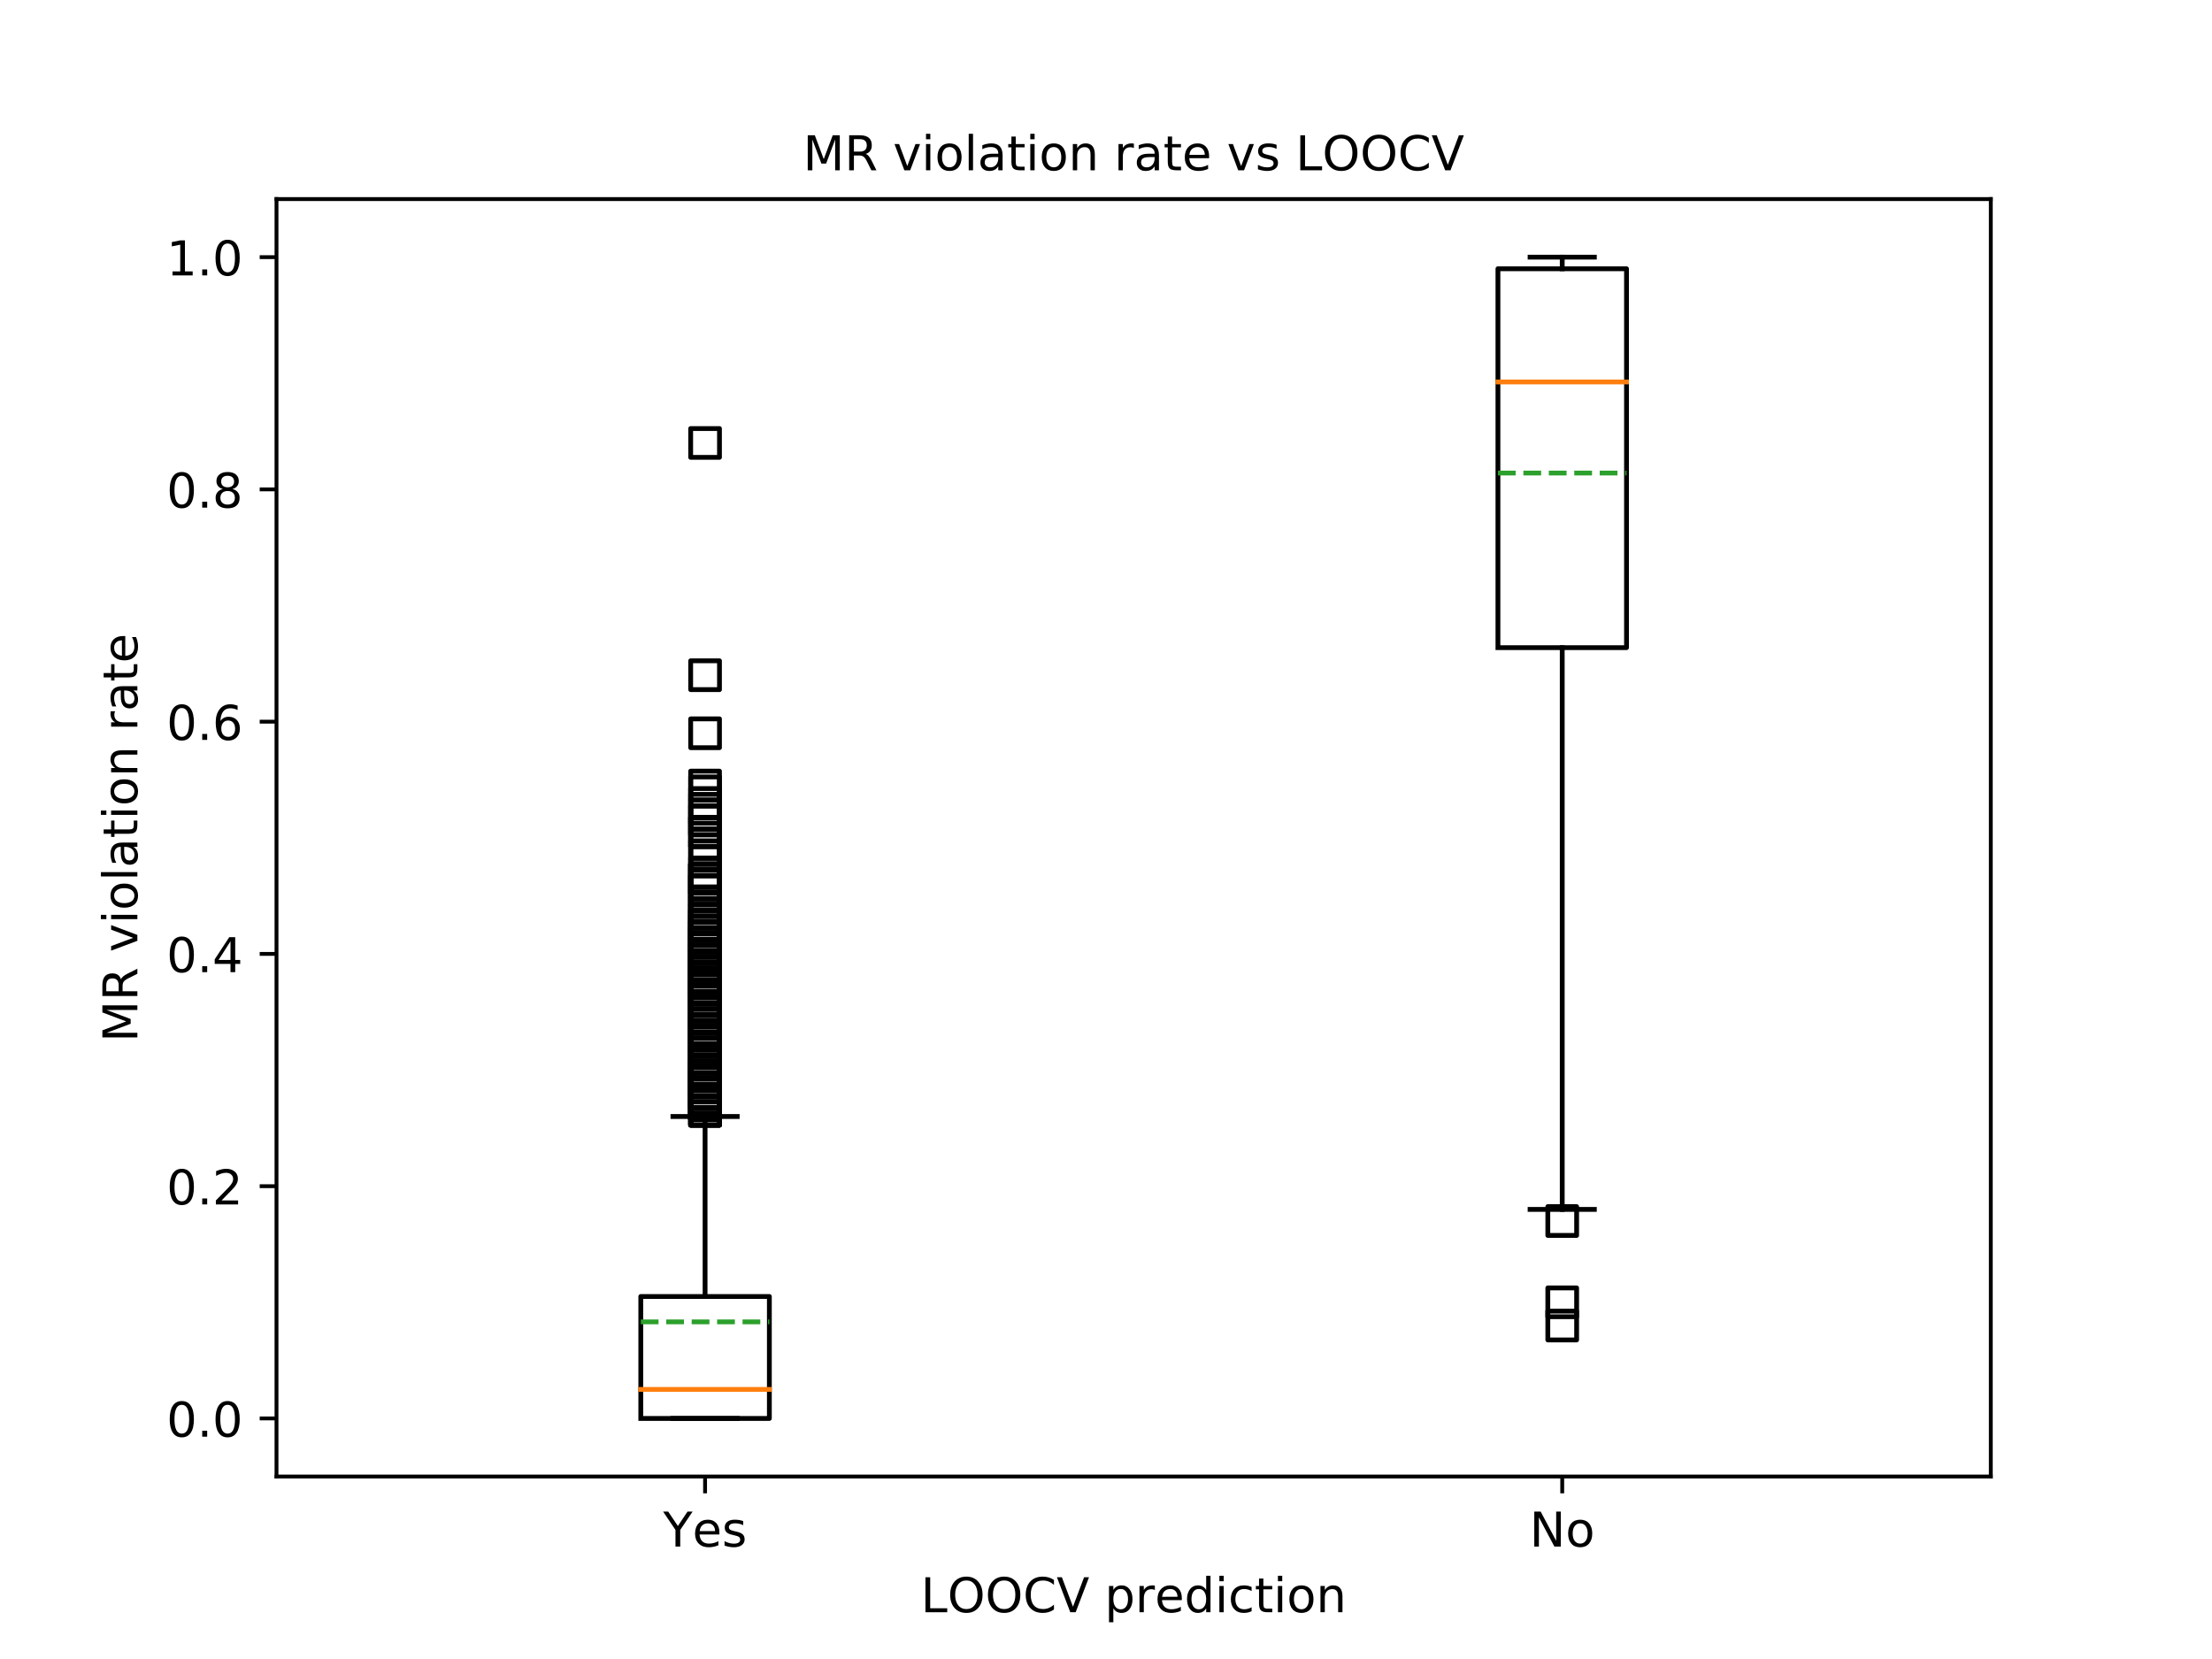 <?xml version="1.0" encoding="utf-8" standalone="no"?>
<!DOCTYPE svg PUBLIC "-//W3C//DTD SVG 1.1//EN"
  "http://www.w3.org/Graphics/SVG/1.1/DTD/svg11.dtd">
<!-- Created with matplotlib (https://matplotlib.org/) -->
<svg height="345.6pt" version="1.1" viewBox="0 0 460.8 345.6" width="460.8pt" xmlns="http://www.w3.org/2000/svg" xmlns:xlink="http://www.w3.org/1999/xlink">
 <defs>
  <style type="text/css">
*{stroke-linecap:butt;stroke-linejoin:round;}
  </style>
 </defs>
 <g id="figure_1">
  <g id="patch_1">
   <path d="M 0 345.6 
L 460.8 345.6 
L 460.8 0 
L 0 0 
z
" style="fill:#ffffff;"/>
  </g>
  <g id="axes_1">
   <g id="patch_2">
    <path d="M 57.6 307.584 
L 414.72 307.584 
L 414.72 41.472 
L 57.6 41.472 
z
" style="fill:#ffffff;"/>
   </g>
   <g id="matplotlib.axis_1">
    <g id="xtick_1">
     <g id="line2d_1">
      <defs>
       <path d="M 0 0 
L 0 3.5 
" id="mec667c88bb" style="stroke:#000000;stroke-width:0.8;"/>
      </defs>
      <g>
       <use style="stroke:#000000;stroke-width:0.8;" x="146.88" xlink:href="#mec667c88bb" y="307.584"/>
      </g>
     </g>
     <g id="text_1">
      <!-- Yes -->
      <defs>
       <path d="M -0.203 72.906 
L 10.406 72.906 
L 30.609 42.922 
L 50.688 72.906 
L 61.281 72.906 
L 35.5 34.719 
L 35.5 0 
L 25.594 0 
L 25.594 34.719 
z
" id="DejaVuSans-89"/>
       <path d="M 56.203 29.594 
L 56.203 25.203 
L 14.891 25.203 
Q 15.484 15.922 20.484 11.062 
Q 25.484 6.203 34.422 6.203 
Q 39.594 6.203 44.453 7.469 
Q 49.312 8.734 54.109 11.281 
L 54.109 2.781 
Q 49.266 0.734 44.188 -0.344 
Q 39.109 -1.422 33.891 -1.422 
Q 20.797 -1.422 13.156 6.188 
Q 5.516 13.812 5.516 26.812 
Q 5.516 40.234 12.766 48.109 
Q 20.016 56 32.328 56 
Q 43.359 56 49.781 48.891 
Q 56.203 41.797 56.203 29.594 
z
M 47.219 32.234 
Q 47.125 39.594 43.094 43.984 
Q 39.062 48.391 32.422 48.391 
Q 24.906 48.391 20.391 44.141 
Q 15.875 39.891 15.188 32.172 
z
" id="DejaVuSans-101"/>
       <path d="M 44.281 53.078 
L 44.281 44.578 
Q 40.484 46.531 36.375 47.5 
Q 32.281 48.484 27.875 48.484 
Q 21.188 48.484 17.844 46.438 
Q 14.5 44.391 14.5 40.281 
Q 14.5 37.156 16.891 35.375 
Q 19.281 33.594 26.516 31.984 
L 29.594 31.297 
Q 39.156 29.25 43.188 25.516 
Q 47.219 21.781 47.219 15.094 
Q 47.219 7.469 41.188 3.016 
Q 35.156 -1.422 24.609 -1.422 
Q 20.219 -1.422 15.453 -0.562 
Q 10.688 0.297 5.422 2 
L 5.422 11.281 
Q 10.406 8.688 15.234 7.391 
Q 20.062 6.109 24.812 6.109 
Q 31.156 6.109 34.562 8.281 
Q 37.984 10.453 37.984 14.406 
Q 37.984 18.062 35.516 20.016 
Q 33.062 21.969 24.703 23.781 
L 21.578 24.516 
Q 13.234 26.266 9.516 29.906 
Q 5.812 33.547 5.812 39.891 
Q 5.812 47.609 11.281 51.797 
Q 16.75 56 26.812 56 
Q 31.781 56 36.172 55.266 
Q 40.578 54.547 44.281 53.078 
z
" id="DejaVuSans-115"/>
      </defs>
      <g transform="translate(138.155 322.182)scale(0.1 -0.1)">
       <use xlink:href="#DejaVuSans-89"/>
       <use x="60.881" xlink:href="#DejaVuSans-101"/>
       <use x="122.404" xlink:href="#DejaVuSans-115"/>
      </g>
     </g>
    </g>
    <g id="xtick_2">
     <g id="line2d_2">
      <g>
       <use style="stroke:#000000;stroke-width:0.8;" x="325.44" xlink:href="#mec667c88bb" y="307.584"/>
      </g>
     </g>
     <g id="text_2">
      <!-- No -->
      <defs>
       <path d="M 9.812 72.906 
L 23.094 72.906 
L 55.422 11.922 
L 55.422 72.906 
L 64.984 72.906 
L 64.984 0 
L 51.703 0 
L 19.391 60.984 
L 19.391 0 
L 9.812 0 
z
" id="DejaVuSans-78"/>
       <path d="M 30.609 48.391 
Q 23.391 48.391 19.188 42.75 
Q 14.984 37.109 14.984 27.297 
Q 14.984 17.484 19.156 11.844 
Q 23.344 6.203 30.609 6.203 
Q 37.797 6.203 41.984 11.859 
Q 46.188 17.531 46.188 27.297 
Q 46.188 37.016 41.984 42.703 
Q 37.797 48.391 30.609 48.391 
z
M 30.609 56 
Q 42.328 56 49.016 48.375 
Q 55.719 40.766 55.719 27.297 
Q 55.719 13.875 49.016 6.219 
Q 42.328 -1.422 30.609 -1.422 
Q 18.844 -1.422 12.172 6.219 
Q 5.516 13.875 5.516 27.297 
Q 5.516 40.766 12.172 48.375 
Q 18.844 56 30.609 56 
z
" id="DejaVuSans-111"/>
      </defs>
      <g transform="translate(318.64 322.182)scale(0.1 -0.1)">
       <use xlink:href="#DejaVuSans-78"/>
       <use x="74.805" xlink:href="#DejaVuSans-111"/>
      </g>
     </g>
    </g>
    <g id="text_3">
     <!-- LOOCV prediction -->
     <defs>
      <path d="M 9.812 72.906 
L 19.672 72.906 
L 19.672 8.297 
L 55.172 8.297 
L 55.172 0 
L 9.812 0 
z
" id="DejaVuSans-76"/>
      <path d="M 39.406 66.219 
Q 28.656 66.219 22.328 58.203 
Q 16.016 50.203 16.016 36.375 
Q 16.016 22.609 22.328 14.594 
Q 28.656 6.594 39.406 6.594 
Q 50.141 6.594 56.422 14.594 
Q 62.703 22.609 62.703 36.375 
Q 62.703 50.203 56.422 58.203 
Q 50.141 66.219 39.406 66.219 
z
M 39.406 74.219 
Q 54.734 74.219 63.906 63.938 
Q 73.094 53.656 73.094 36.375 
Q 73.094 19.141 63.906 8.859 
Q 54.734 -1.422 39.406 -1.422 
Q 24.031 -1.422 14.812 8.828 
Q 5.609 19.094 5.609 36.375 
Q 5.609 53.656 14.812 63.938 
Q 24.031 74.219 39.406 74.219 
z
" id="DejaVuSans-79"/>
      <path d="M 64.406 67.281 
L 64.406 56.891 
Q 59.422 61.531 53.781 63.812 
Q 48.141 66.109 41.797 66.109 
Q 29.297 66.109 22.656 58.469 
Q 16.016 50.828 16.016 36.375 
Q 16.016 21.969 22.656 14.328 
Q 29.297 6.688 41.797 6.688 
Q 48.141 6.688 53.781 8.984 
Q 59.422 11.281 64.406 15.922 
L 64.406 5.609 
Q 59.234 2.094 53.438 0.328 
Q 47.656 -1.422 41.219 -1.422 
Q 24.656 -1.422 15.125 8.703 
Q 5.609 18.844 5.609 36.375 
Q 5.609 53.953 15.125 64.078 
Q 24.656 74.219 41.219 74.219 
Q 47.75 74.219 53.531 72.484 
Q 59.328 70.75 64.406 67.281 
z
" id="DejaVuSans-67"/>
      <path d="M 28.609 0 
L 0.781 72.906 
L 11.078 72.906 
L 34.188 11.531 
L 57.328 72.906 
L 67.578 72.906 
L 39.797 0 
z
" id="DejaVuSans-86"/>
      <path id="DejaVuSans-32"/>
      <path d="M 18.109 8.203 
L 18.109 -20.797 
L 9.078 -20.797 
L 9.078 54.688 
L 18.109 54.688 
L 18.109 46.391 
Q 20.953 51.266 25.266 53.625 
Q 29.594 56 35.594 56 
Q 45.562 56 51.781 48.094 
Q 58.016 40.188 58.016 27.297 
Q 58.016 14.406 51.781 6.484 
Q 45.562 -1.422 35.594 -1.422 
Q 29.594 -1.422 25.266 0.953 
Q 20.953 3.328 18.109 8.203 
z
M 48.688 27.297 
Q 48.688 37.203 44.609 42.844 
Q 40.531 48.484 33.406 48.484 
Q 26.266 48.484 22.188 42.844 
Q 18.109 37.203 18.109 27.297 
Q 18.109 17.391 22.188 11.75 
Q 26.266 6.109 33.406 6.109 
Q 40.531 6.109 44.609 11.75 
Q 48.688 17.391 48.688 27.297 
z
" id="DejaVuSans-112"/>
      <path d="M 41.109 46.297 
Q 39.594 47.172 37.812 47.578 
Q 36.031 48 33.891 48 
Q 26.266 48 22.188 43.047 
Q 18.109 38.094 18.109 28.812 
L 18.109 0 
L 9.078 0 
L 9.078 54.688 
L 18.109 54.688 
L 18.109 46.188 
Q 20.953 51.172 25.484 53.578 
Q 30.031 56 36.531 56 
Q 37.453 56 38.578 55.875 
Q 39.703 55.766 41.062 55.516 
z
" id="DejaVuSans-114"/>
      <path d="M 45.406 46.391 
L 45.406 75.984 
L 54.391 75.984 
L 54.391 0 
L 45.406 0 
L 45.406 8.203 
Q 42.578 3.328 38.25 0.953 
Q 33.938 -1.422 27.875 -1.422 
Q 17.969 -1.422 11.734 6.484 
Q 5.516 14.406 5.516 27.297 
Q 5.516 40.188 11.734 48.094 
Q 17.969 56 27.875 56 
Q 33.938 56 38.25 53.625 
Q 42.578 51.266 45.406 46.391 
z
M 14.797 27.297 
Q 14.797 17.391 18.875 11.75 
Q 22.953 6.109 30.078 6.109 
Q 37.203 6.109 41.297 11.75 
Q 45.406 17.391 45.406 27.297 
Q 45.406 37.203 41.297 42.844 
Q 37.203 48.484 30.078 48.484 
Q 22.953 48.484 18.875 42.844 
Q 14.797 37.203 14.797 27.297 
z
" id="DejaVuSans-100"/>
      <path d="M 9.422 54.688 
L 18.406 54.688 
L 18.406 0 
L 9.422 0 
z
M 9.422 75.984 
L 18.406 75.984 
L 18.406 64.594 
L 9.422 64.594 
z
" id="DejaVuSans-105"/>
      <path d="M 48.781 52.594 
L 48.781 44.188 
Q 44.969 46.297 41.141 47.344 
Q 37.312 48.391 33.406 48.391 
Q 24.656 48.391 19.812 42.844 
Q 14.984 37.312 14.984 27.297 
Q 14.984 17.281 19.812 11.734 
Q 24.656 6.203 33.406 6.203 
Q 37.312 6.203 41.141 7.25 
Q 44.969 8.297 48.781 10.406 
L 48.781 2.094 
Q 45.016 0.344 40.984 -0.531 
Q 36.969 -1.422 32.422 -1.422 
Q 20.062 -1.422 12.781 6.344 
Q 5.516 14.109 5.516 27.297 
Q 5.516 40.672 12.859 48.328 
Q 20.219 56 33.016 56 
Q 37.156 56 41.109 55.141 
Q 45.062 54.297 48.781 52.594 
z
" id="DejaVuSans-99"/>
      <path d="M 18.312 70.219 
L 18.312 54.688 
L 36.812 54.688 
L 36.812 47.703 
L 18.312 47.703 
L 18.312 18.016 
Q 18.312 11.328 20.141 9.422 
Q 21.969 7.516 27.594 7.516 
L 36.812 7.516 
L 36.812 0 
L 27.594 0 
Q 17.188 0 13.234 3.875 
Q 9.281 7.766 9.281 18.016 
L 9.281 47.703 
L 2.688 47.703 
L 2.688 54.688 
L 9.281 54.688 
L 9.281 70.219 
z
" id="DejaVuSans-116"/>
      <path d="M 54.891 33.016 
L 54.891 0 
L 45.906 0 
L 45.906 32.719 
Q 45.906 40.484 42.875 44.328 
Q 39.844 48.188 33.797 48.188 
Q 26.516 48.188 22.312 43.547 
Q 18.109 38.922 18.109 30.906 
L 18.109 0 
L 9.078 0 
L 9.078 54.688 
L 18.109 54.688 
L 18.109 46.188 
Q 21.344 51.125 25.703 53.562 
Q 30.078 56 35.797 56 
Q 45.219 56 50.047 50.172 
Q 54.891 44.344 54.891 33.016 
z
" id="DejaVuSans-110"/>
     </defs>
     <g transform="translate(191.809 335.861)scale(0.1 -0.1)">
      <use xlink:href="#DejaVuSans-76"/>
      <use x="55.666" xlink:href="#DejaVuSans-79"/>
      <use x="134.377" xlink:href="#DejaVuSans-79"/>
      <use x="213.088" xlink:href="#DejaVuSans-67"/>
      <use x="282.912" xlink:href="#DejaVuSans-86"/>
      <use x="351.32" xlink:href="#DejaVuSans-32"/>
      <use x="383.107" xlink:href="#DejaVuSans-112"/>
      <use x="446.584" xlink:href="#DejaVuSans-114"/>
      <use x="487.666" xlink:href="#DejaVuSans-101"/>
      <use x="549.189" xlink:href="#DejaVuSans-100"/>
      <use x="612.666" xlink:href="#DejaVuSans-105"/>
      <use x="640.449" xlink:href="#DejaVuSans-99"/>
      <use x="695.43" xlink:href="#DejaVuSans-116"/>
      <use x="734.639" xlink:href="#DejaVuSans-105"/>
      <use x="762.422" xlink:href="#DejaVuSans-111"/>
      <use x="823.604" xlink:href="#DejaVuSans-110"/>
     </g>
    </g>
   </g>
   <g id="matplotlib.axis_2">
    <g id="ytick_1">
     <g id="line2d_3">
      <defs>
       <path d="M 0 0 
L -3.5 0 
" id="mab2c46b73c" style="stroke:#000000;stroke-width:0.8;"/>
      </defs>
      <g>
       <use style="stroke:#000000;stroke-width:0.8;" x="57.6" xlink:href="#mab2c46b73c" y="295.488"/>
      </g>
     </g>
     <g id="text_4">
      <!-- 0.0 -->
      <defs>
       <path d="M 31.781 66.406 
Q 24.172 66.406 20.328 58.906 
Q 16.5 51.422 16.5 36.375 
Q 16.5 21.391 20.328 13.891 
Q 24.172 6.391 31.781 6.391 
Q 39.453 6.391 43.281 13.891 
Q 47.125 21.391 47.125 36.375 
Q 47.125 51.422 43.281 58.906 
Q 39.453 66.406 31.781 66.406 
z
M 31.781 74.219 
Q 44.047 74.219 50.516 64.516 
Q 56.984 54.828 56.984 36.375 
Q 56.984 17.969 50.516 8.266 
Q 44.047 -1.422 31.781 -1.422 
Q 19.531 -1.422 13.062 8.266 
Q 6.594 17.969 6.594 36.375 
Q 6.594 54.828 13.062 64.516 
Q 19.531 74.219 31.781 74.219 
z
" id="DejaVuSans-48"/>
       <path d="M 10.688 12.406 
L 21 12.406 
L 21 0 
L 10.688 0 
z
" id="DejaVuSans-46"/>
      </defs>
      <g transform="translate(34.697 299.287)scale(0.1 -0.1)">
       <use xlink:href="#DejaVuSans-48"/>
       <use x="63.623" xlink:href="#DejaVuSans-46"/>
       <use x="95.41" xlink:href="#DejaVuSans-48"/>
      </g>
     </g>
    </g>
    <g id="ytick_2">
     <g id="line2d_4">
      <g>
       <use style="stroke:#000000;stroke-width:0.8;" x="57.6" xlink:href="#mab2c46b73c" y="247.104"/>
      </g>
     </g>
     <g id="text_5">
      <!-- 0.2 -->
      <defs>
       <path d="M 19.188 8.297 
L 53.609 8.297 
L 53.609 0 
L 7.328 0 
L 7.328 8.297 
Q 12.938 14.109 22.625 23.891 
Q 32.328 33.688 34.812 36.531 
Q 39.547 41.844 41.422 45.531 
Q 43.312 49.219 43.312 52.781 
Q 43.312 58.594 39.234 62.25 
Q 35.156 65.922 28.609 65.922 
Q 23.969 65.922 18.812 64.312 
Q 13.672 62.703 7.812 59.422 
L 7.812 69.391 
Q 13.766 71.781 18.938 73 
Q 24.125 74.219 28.422 74.219 
Q 39.75 74.219 46.484 68.547 
Q 53.219 62.891 53.219 53.422 
Q 53.219 48.922 51.531 44.891 
Q 49.859 40.875 45.406 35.406 
Q 44.188 33.984 37.641 27.219 
Q 31.109 20.453 19.188 8.297 
z
" id="DejaVuSans-50"/>
      </defs>
      <g transform="translate(34.697 250.903)scale(0.1 -0.1)">
       <use xlink:href="#DejaVuSans-48"/>
       <use x="63.623" xlink:href="#DejaVuSans-46"/>
       <use x="95.41" xlink:href="#DejaVuSans-50"/>
      </g>
     </g>
    </g>
    <g id="ytick_3">
     <g id="line2d_5">
      <g>
       <use style="stroke:#000000;stroke-width:0.8;" x="57.6" xlink:href="#mab2c46b73c" y="198.72"/>
      </g>
     </g>
     <g id="text_6">
      <!-- 0.4 -->
      <defs>
       <path d="M 37.797 64.312 
L 12.891 25.391 
L 37.797 25.391 
z
M 35.203 72.906 
L 47.609 72.906 
L 47.609 25.391 
L 58.016 25.391 
L 58.016 17.188 
L 47.609 17.188 
L 47.609 0 
L 37.797 0 
L 37.797 17.188 
L 4.891 17.188 
L 4.891 26.703 
z
" id="DejaVuSans-52"/>
      </defs>
      <g transform="translate(34.697 202.519)scale(0.1 -0.1)">
       <use xlink:href="#DejaVuSans-48"/>
       <use x="63.623" xlink:href="#DejaVuSans-46"/>
       <use x="95.41" xlink:href="#DejaVuSans-52"/>
      </g>
     </g>
    </g>
    <g id="ytick_4">
     <g id="line2d_6">
      <g>
       <use style="stroke:#000000;stroke-width:0.8;" x="57.6" xlink:href="#mab2c46b73c" y="150.336"/>
      </g>
     </g>
     <g id="text_7">
      <!-- 0.6 -->
      <defs>
       <path d="M 33.016 40.375 
Q 26.375 40.375 22.484 35.828 
Q 18.609 31.297 18.609 23.391 
Q 18.609 15.531 22.484 10.953 
Q 26.375 6.391 33.016 6.391 
Q 39.656 6.391 43.531 10.953 
Q 47.406 15.531 47.406 23.391 
Q 47.406 31.297 43.531 35.828 
Q 39.656 40.375 33.016 40.375 
z
M 52.594 71.297 
L 52.594 62.312 
Q 48.875 64.062 45.094 64.984 
Q 41.312 65.922 37.594 65.922 
Q 27.828 65.922 22.672 59.328 
Q 17.531 52.734 16.797 39.406 
Q 19.672 43.656 24.016 45.922 
Q 28.375 48.188 33.594 48.188 
Q 44.578 48.188 50.953 41.516 
Q 57.328 34.859 57.328 23.391 
Q 57.328 12.156 50.688 5.359 
Q 44.047 -1.422 33.016 -1.422 
Q 20.359 -1.422 13.672 8.266 
Q 6.984 17.969 6.984 36.375 
Q 6.984 53.656 15.188 63.938 
Q 23.391 74.219 37.203 74.219 
Q 40.922 74.219 44.703 73.484 
Q 48.484 72.75 52.594 71.297 
z
" id="DejaVuSans-54"/>
      </defs>
      <g transform="translate(34.697 154.135)scale(0.1 -0.1)">
       <use xlink:href="#DejaVuSans-48"/>
       <use x="63.623" xlink:href="#DejaVuSans-46"/>
       <use x="95.41" xlink:href="#DejaVuSans-54"/>
      </g>
     </g>
    </g>
    <g id="ytick_5">
     <g id="line2d_7">
      <g>
       <use style="stroke:#000000;stroke-width:0.8;" x="57.6" xlink:href="#mab2c46b73c" y="101.952"/>
      </g>
     </g>
     <g id="text_8">
      <!-- 0.8 -->
      <defs>
       <path d="M 31.781 34.625 
Q 24.75 34.625 20.719 30.859 
Q 16.703 27.094 16.703 20.516 
Q 16.703 13.922 20.719 10.156 
Q 24.75 6.391 31.781 6.391 
Q 38.812 6.391 42.859 10.172 
Q 46.922 13.969 46.922 20.516 
Q 46.922 27.094 42.891 30.859 
Q 38.875 34.625 31.781 34.625 
z
M 21.922 38.812 
Q 15.578 40.375 12.031 44.719 
Q 8.5 49.078 8.5 55.328 
Q 8.5 64.062 14.719 69.141 
Q 20.953 74.219 31.781 74.219 
Q 42.672 74.219 48.875 69.141 
Q 55.078 64.062 55.078 55.328 
Q 55.078 49.078 51.531 44.719 
Q 48 40.375 41.703 38.812 
Q 48.828 37.156 52.797 32.312 
Q 56.781 27.484 56.781 20.516 
Q 56.781 9.906 50.312 4.234 
Q 43.844 -1.422 31.781 -1.422 
Q 19.734 -1.422 13.25 4.234 
Q 6.781 9.906 6.781 20.516 
Q 6.781 27.484 10.781 32.312 
Q 14.797 37.156 21.922 38.812 
z
M 18.312 54.391 
Q 18.312 48.734 21.844 45.562 
Q 25.391 42.391 31.781 42.391 
Q 38.141 42.391 41.719 45.562 
Q 45.312 48.734 45.312 54.391 
Q 45.312 60.062 41.719 63.234 
Q 38.141 66.406 31.781 66.406 
Q 25.391 66.406 21.844 63.234 
Q 18.312 60.062 18.312 54.391 
z
" id="DejaVuSans-56"/>
      </defs>
      <g transform="translate(34.697 105.751)scale(0.1 -0.1)">
       <use xlink:href="#DejaVuSans-48"/>
       <use x="63.623" xlink:href="#DejaVuSans-46"/>
       <use x="95.41" xlink:href="#DejaVuSans-56"/>
      </g>
     </g>
    </g>
    <g id="ytick_6">
     <g id="line2d_8">
      <g>
       <use style="stroke:#000000;stroke-width:0.8;" x="57.6" xlink:href="#mab2c46b73c" y="53.568"/>
      </g>
     </g>
     <g id="text_9">
      <!-- 1.0 -->
      <defs>
       <path d="M 12.406 8.297 
L 28.516 8.297 
L 28.516 63.922 
L 10.984 60.406 
L 10.984 69.391 
L 28.422 72.906 
L 38.281 72.906 
L 38.281 8.297 
L 54.391 8.297 
L 54.391 0 
L 12.406 0 
z
" id="DejaVuSans-49"/>
      </defs>
      <g transform="translate(34.697 57.367)scale(0.1 -0.1)">
       <use xlink:href="#DejaVuSans-49"/>
       <use x="63.623" xlink:href="#DejaVuSans-46"/>
       <use x="95.41" xlink:href="#DejaVuSans-48"/>
      </g>
     </g>
    </g>
    <g id="text_10">
     <!-- MR violation rate -->
     <defs>
      <path d="M 9.812 72.906 
L 24.516 72.906 
L 43.109 23.297 
L 61.812 72.906 
L 76.516 72.906 
L 76.516 0 
L 66.891 0 
L 66.891 64.016 
L 48.094 14.016 
L 38.188 14.016 
L 19.391 64.016 
L 19.391 0 
L 9.812 0 
z
" id="DejaVuSans-77"/>
      <path d="M 44.391 34.188 
Q 47.562 33.109 50.562 29.594 
Q 53.562 26.078 56.594 19.922 
L 66.609 0 
L 56 0 
L 46.688 18.703 
Q 43.062 26.031 39.672 28.422 
Q 36.281 30.812 30.422 30.812 
L 19.672 30.812 
L 19.672 0 
L 9.812 0 
L 9.812 72.906 
L 32.078 72.906 
Q 44.578 72.906 50.734 67.672 
Q 56.891 62.453 56.891 51.906 
Q 56.891 45.016 53.688 40.469 
Q 50.484 35.938 44.391 34.188 
z
M 19.672 64.797 
L 19.672 38.922 
L 32.078 38.922 
Q 39.203 38.922 42.844 42.219 
Q 46.484 45.516 46.484 51.906 
Q 46.484 58.297 42.844 61.547 
Q 39.203 64.797 32.078 64.797 
z
" id="DejaVuSans-82"/>
      <path d="M 2.984 54.688 
L 12.5 54.688 
L 29.594 8.797 
L 46.688 54.688 
L 56.203 54.688 
L 35.688 0 
L 23.484 0 
z
" id="DejaVuSans-118"/>
      <path d="M 9.422 75.984 
L 18.406 75.984 
L 18.406 0 
L 9.422 0 
z
" id="DejaVuSans-108"/>
      <path d="M 34.281 27.484 
Q 23.391 27.484 19.188 25 
Q 14.984 22.516 14.984 16.5 
Q 14.984 11.719 18.141 8.906 
Q 21.297 6.109 26.703 6.109 
Q 34.188 6.109 38.703 11.406 
Q 43.219 16.703 43.219 25.484 
L 43.219 27.484 
z
M 52.203 31.203 
L 52.203 0 
L 43.219 0 
L 43.219 8.297 
Q 40.141 3.328 35.547 0.953 
Q 30.953 -1.422 24.312 -1.422 
Q 15.922 -1.422 10.953 3.297 
Q 6 8.016 6 15.922 
Q 6 25.141 12.172 29.828 
Q 18.359 34.516 30.609 34.516 
L 43.219 34.516 
L 43.219 35.406 
Q 43.219 41.609 39.141 45 
Q 35.062 48.391 27.688 48.391 
Q 23 48.391 18.547 47.266 
Q 14.109 46.141 10.016 43.891 
L 10.016 52.203 
Q 14.938 54.109 19.578 55.047 
Q 24.219 56 28.609 56 
Q 40.484 56 46.344 49.844 
Q 52.203 43.703 52.203 31.203 
z
" id="DejaVuSans-97"/>
     </defs>
     <g transform="translate(28.617 217.089)rotate(-90)scale(0.1 -0.1)">
      <use xlink:href="#DejaVuSans-77"/>
      <use x="86.279" xlink:href="#DejaVuSans-82"/>
      <use x="155.762" xlink:href="#DejaVuSans-32"/>
      <use x="187.549" xlink:href="#DejaVuSans-118"/>
      <use x="246.729" xlink:href="#DejaVuSans-105"/>
      <use x="274.512" xlink:href="#DejaVuSans-111"/>
      <use x="335.693" xlink:href="#DejaVuSans-108"/>
      <use x="363.477" xlink:href="#DejaVuSans-97"/>
      <use x="424.756" xlink:href="#DejaVuSans-116"/>
      <use x="463.965" xlink:href="#DejaVuSans-105"/>
      <use x="491.748" xlink:href="#DejaVuSans-111"/>
      <use x="552.93" xlink:href="#DejaVuSans-110"/>
      <use x="616.309" xlink:href="#DejaVuSans-32"/>
      <use x="648.096" xlink:href="#DejaVuSans-114"/>
      <use x="689.209" xlink:href="#DejaVuSans-97"/>
      <use x="750.488" xlink:href="#DejaVuSans-116"/>
      <use x="789.697" xlink:href="#DejaVuSans-101"/>
     </g>
    </g>
   </g>
   <g id="line2d_9">
    <path clip-path="url(#pe12506013a)" d="M 133.488 295.488 
L 160.272 295.488 
L 160.272 270.086 
L 133.488 270.086 
L 133.488 295.488 
" style="fill:none;stroke:#000000;stroke-linecap:square;"/>
   </g>
   <g id="line2d_10">
    <path clip-path="url(#pe12506013a)" d="M 146.88 295.488 
L 146.88 295.488 
" style="fill:none;stroke:#000000;stroke-linecap:square;"/>
   </g>
   <g id="line2d_11">
    <path clip-path="url(#pe12506013a)" d="M 146.88 270.086 
L 146.88 232.589 
" style="fill:none;stroke:#000000;stroke-linecap:square;"/>
   </g>
   <g id="line2d_12">
    <path clip-path="url(#pe12506013a)" d="M 140.184 295.488 
L 153.576 295.488 
" style="fill:none;stroke:#000000;stroke-linecap:square;"/>
   </g>
   <g id="line2d_13">
    <path clip-path="url(#pe12506013a)" d="M 140.184 232.589 
L 153.576 232.589 
" style="fill:none;stroke:#000000;stroke-linecap:square;"/>
   </g>
   <g id="line2d_14">
    <defs>
     <path d="M -3 3 
L 3 3 
L 3 -3 
L -3 -3 
z
" id="mdd18a21449" style="stroke:#000000;stroke-linejoin:miter;"/>
    </defs>
    <g clip-path="url(#pe12506013a)">
     <use style="fill-opacity:0;stroke:#000000;stroke-linejoin:miter;" x="146.88" xlink:href="#mdd18a21449" y="210.816"/>
     <use style="fill-opacity:0;stroke:#000000;stroke-linejoin:miter;" x="146.88" xlink:href="#mdd18a21449" y="199.93"/>
     <use style="fill-opacity:0;stroke:#000000;stroke-linejoin:miter;" x="146.88" xlink:href="#mdd18a21449" y="226.541"/>
     <use style="fill-opacity:0;stroke:#000000;stroke-linejoin:miter;" x="146.88" xlink:href="#mdd18a21449" y="231.379"/>
     <use style="fill-opacity:0;stroke:#000000;stroke-linejoin:miter;" x="146.88" xlink:href="#mdd18a21449" y="181.786"/>
     <use style="fill-opacity:0;stroke:#000000;stroke-linejoin:miter;" x="146.88" xlink:href="#mdd18a21449" y="187.834"/>
     <use style="fill-opacity:0;stroke:#000000;stroke-linejoin:miter;" x="146.88" xlink:href="#mdd18a21449" y="212.026"/>
     <use style="fill-opacity:0;stroke:#000000;stroke-linejoin:miter;" x="146.88" xlink:href="#mdd18a21449" y="169.69"/>
     <use style="fill-opacity:0;stroke:#000000;stroke-linejoin:miter;" x="146.88" xlink:href="#mdd18a21449" y="201.139"/>
     <use style="fill-opacity:0;stroke:#000000;stroke-linejoin:miter;" x="146.88" xlink:href="#mdd18a21449" y="207.187"/>
     <use style="fill-opacity:0;stroke:#000000;stroke-linejoin:miter;" x="146.88" xlink:href="#mdd18a21449" y="230.17"/>
     <use style="fill-opacity:0;stroke:#000000;stroke-linejoin:miter;" x="146.88" xlink:href="#mdd18a21449" y="178.157"/>
     <use style="fill-opacity:0;stroke:#000000;stroke-linejoin:miter;" x="146.88" xlink:href="#mdd18a21449" y="202.349"/>
     <use style="fill-opacity:0;stroke:#000000;stroke-linejoin:miter;" x="146.88" xlink:href="#mdd18a21449" y="208.397"/>
     <use style="fill-opacity:0;stroke:#000000;stroke-linejoin:miter;" x="146.88" xlink:href="#mdd18a21449" y="228.96"/>
     <use style="fill-opacity:0;stroke:#000000;stroke-linejoin:miter;" x="146.88" xlink:href="#mdd18a21449" y="231.379"/>
     <use style="fill-opacity:0;stroke:#000000;stroke-linejoin:miter;" x="146.88" xlink:href="#mdd18a21449" y="173.318"/>
     <use style="fill-opacity:0;stroke:#000000;stroke-linejoin:miter;" x="146.88" xlink:href="#mdd18a21449" y="199.93"/>
     <use style="fill-opacity:0;stroke:#000000;stroke-linejoin:miter;" x="146.88" xlink:href="#mdd18a21449" y="179.366"/>
     <use style="fill-opacity:0;stroke:#000000;stroke-linejoin:miter;" x="146.88" xlink:href="#mdd18a21449" y="222.912"/>
     <use style="fill-opacity:0;stroke:#000000;stroke-linejoin:miter;" x="146.88" xlink:href="#mdd18a21449" y="218.074"/>
     <use style="fill-opacity:0;stroke:#000000;stroke-linejoin:miter;" x="146.88" xlink:href="#mdd18a21449" y="185.414"/>
     <use style="fill-opacity:0;stroke:#000000;stroke-linejoin:miter;" x="146.88" xlink:href="#mdd18a21449" y="205.978"/>
     <use style="fill-opacity:0;stroke:#000000;stroke-linejoin:miter;" x="146.88" xlink:href="#mdd18a21449" y="215.654"/>
     <use style="fill-opacity:0;stroke:#000000;stroke-linejoin:miter;" x="146.88" xlink:href="#mdd18a21449" y="221.702"/>
     <use style="fill-opacity:0;stroke:#000000;stroke-linejoin:miter;" x="146.88" xlink:href="#mdd18a21449" y="218.074"/>
     <use style="fill-opacity:0;stroke:#000000;stroke-linejoin:miter;" x="146.88" xlink:href="#mdd18a21449" y="197.51"/>
     <use style="fill-opacity:0;stroke:#000000;stroke-linejoin:miter;" x="146.88" xlink:href="#mdd18a21449" y="225.331"/>
     <use style="fill-opacity:0;stroke:#000000;stroke-linejoin:miter;" x="146.88" xlink:href="#mdd18a21449" y="198.72"/>
     <use style="fill-opacity:0;stroke:#000000;stroke-linejoin:miter;" x="146.88" xlink:href="#mdd18a21449" y="198.72"/>
     <use style="fill-opacity:0;stroke:#000000;stroke-linejoin:miter;" x="146.88" xlink:href="#mdd18a21449" y="224.122"/>
     <use style="fill-opacity:0;stroke:#000000;stroke-linejoin:miter;" x="146.88" xlink:href="#mdd18a21449" y="214.445"/>
     <use style="fill-opacity:0;stroke:#000000;stroke-linejoin:miter;" x="146.88" xlink:href="#mdd18a21449" y="230.17"/>
     <use style="fill-opacity:0;stroke:#000000;stroke-linejoin:miter;" x="146.88" xlink:href="#mdd18a21449" y="202.349"/>
     <use style="fill-opacity:0;stroke:#000000;stroke-linejoin:miter;" x="146.88" xlink:href="#mdd18a21449" y="201.139"/>
     <use style="fill-opacity:0;stroke:#000000;stroke-linejoin:miter;" x="146.88" xlink:href="#mdd18a21449" y="212.026"/>
     <use style="fill-opacity:0;stroke:#000000;stroke-linejoin:miter;" x="146.88" xlink:href="#mdd18a21449" y="170.899"/>
     <use style="fill-opacity:0;stroke:#000000;stroke-linejoin:miter;" x="146.88" xlink:href="#mdd18a21449" y="191.462"/>
     <use style="fill-opacity:0;stroke:#000000;stroke-linejoin:miter;" x="146.88" xlink:href="#mdd18a21449" y="213.235"/>
     <use style="fill-opacity:0;stroke:#000000;stroke-linejoin:miter;" x="146.88" xlink:href="#mdd18a21449" y="185.414"/>
     <use style="fill-opacity:0;stroke:#000000;stroke-linejoin:miter;" x="146.88" xlink:href="#mdd18a21449" y="208.397"/>
     <use style="fill-opacity:0;stroke:#000000;stroke-linejoin:miter;" x="146.88" xlink:href="#mdd18a21449" y="204.768"/>
     <use style="fill-opacity:0;stroke:#000000;stroke-linejoin:miter;" x="146.88" xlink:href="#mdd18a21449" y="189.043"/>
     <use style="fill-opacity:0;stroke:#000000;stroke-linejoin:miter;" x="146.88" xlink:href="#mdd18a21449" y="222.912"/>
     <use style="fill-opacity:0;stroke:#000000;stroke-linejoin:miter;" x="146.88" xlink:href="#mdd18a21449" y="210.816"/>
     <use style="fill-opacity:0;stroke:#000000;stroke-linejoin:miter;" x="146.88" xlink:href="#mdd18a21449" y="197.51"/>
     <use style="fill-opacity:0;stroke:#000000;stroke-linejoin:miter;" x="146.88" xlink:href="#mdd18a21449" y="204.768"/>
     <use style="fill-opacity:0;stroke:#000000;stroke-linejoin:miter;" x="146.88" xlink:href="#mdd18a21449" y="227.75"/>
     <use style="fill-opacity:0;stroke:#000000;stroke-linejoin:miter;" x="146.88" xlink:href="#mdd18a21449" y="192.672"/>
     <use style="fill-opacity:0;stroke:#000000;stroke-linejoin:miter;" x="146.88" xlink:href="#mdd18a21449" y="228.96"/>
     <use style="fill-opacity:0;stroke:#000000;stroke-linejoin:miter;" x="146.88" xlink:href="#mdd18a21449" y="182.995"/>
     <use style="fill-opacity:0;stroke:#000000;stroke-linejoin:miter;" x="146.88" xlink:href="#mdd18a21449" y="209.606"/>
     <use style="fill-opacity:0;stroke:#000000;stroke-linejoin:miter;" x="146.88" xlink:href="#mdd18a21449" y="219.283"/>
     <use style="fill-opacity:0;stroke:#000000;stroke-linejoin:miter;" x="146.88" xlink:href="#mdd18a21449" y="209.606"/>
     <use style="fill-opacity:0;stroke:#000000;stroke-linejoin:miter;" x="146.88" xlink:href="#mdd18a21449" y="205.978"/>
     <use style="fill-opacity:0;stroke:#000000;stroke-linejoin:miter;" x="146.88" xlink:href="#mdd18a21449" y="225.331"/>
     <use style="fill-opacity:0;stroke:#000000;stroke-linejoin:miter;" x="146.88" xlink:href="#mdd18a21449" y="228.96"/>
     <use style="fill-opacity:0;stroke:#000000;stroke-linejoin:miter;" x="146.88" xlink:href="#mdd18a21449" y="195.091"/>
     <use style="fill-opacity:0;stroke:#000000;stroke-linejoin:miter;" x="146.88" xlink:href="#mdd18a21449" y="192.672"/>
     <use style="fill-opacity:0;stroke:#000000;stroke-linejoin:miter;" x="146.88" xlink:href="#mdd18a21449" y="225.331"/>
     <use style="fill-opacity:0;stroke:#000000;stroke-linejoin:miter;" x="146.88" xlink:href="#mdd18a21449" y="221.702"/>
     <use style="fill-opacity:0;stroke:#000000;stroke-linejoin:miter;" x="146.88" xlink:href="#mdd18a21449" y="192.672"/>
     <use style="fill-opacity:0;stroke:#000000;stroke-linejoin:miter;" x="146.88" xlink:href="#mdd18a21449" y="191.462"/>
     <use style="fill-opacity:0;stroke:#000000;stroke-linejoin:miter;" x="146.88" xlink:href="#mdd18a21449" y="197.51"/>
     <use style="fill-opacity:0;stroke:#000000;stroke-linejoin:miter;" x="146.88" xlink:href="#mdd18a21449" y="226.541"/>
     <use style="fill-opacity:0;stroke:#000000;stroke-linejoin:miter;" x="146.88" xlink:href="#mdd18a21449" y="220.493"/>
     <use style="fill-opacity:0;stroke:#000000;stroke-linejoin:miter;" x="146.88" xlink:href="#mdd18a21449" y="224.122"/>
     <use style="fill-opacity:0;stroke:#000000;stroke-linejoin:miter;" x="146.88" xlink:href="#mdd18a21449" y="205.978"/>
     <use style="fill-opacity:0;stroke:#000000;stroke-linejoin:miter;" x="146.88" xlink:href="#mdd18a21449" y="222.912"/>
     <use style="fill-opacity:0;stroke:#000000;stroke-linejoin:miter;" x="146.88" xlink:href="#mdd18a21449" y="220.493"/>
     <use style="fill-opacity:0;stroke:#000000;stroke-linejoin:miter;" x="146.88" xlink:href="#mdd18a21449" y="203.558"/>
     <use style="fill-opacity:0;stroke:#000000;stroke-linejoin:miter;" x="146.88" xlink:href="#mdd18a21449" y="207.187"/>
     <use style="fill-opacity:0;stroke:#000000;stroke-linejoin:miter;" x="146.88" xlink:href="#mdd18a21449" y="196.301"/>
     <use style="fill-opacity:0;stroke:#000000;stroke-linejoin:miter;" x="146.88" xlink:href="#mdd18a21449" y="212.026"/>
     <use style="fill-opacity:0;stroke:#000000;stroke-linejoin:miter;" x="146.88" xlink:href="#mdd18a21449" y="231.379"/>
     <use style="fill-opacity:0;stroke:#000000;stroke-linejoin:miter;" x="146.88" xlink:href="#mdd18a21449" y="199.93"/>
     <use style="fill-opacity:0;stroke:#000000;stroke-linejoin:miter;" x="146.88" xlink:href="#mdd18a21449" y="203.558"/>
     <use style="fill-opacity:0;stroke:#000000;stroke-linejoin:miter;" x="146.88" xlink:href="#mdd18a21449" y="209.606"/>
     <use style="fill-opacity:0;stroke:#000000;stroke-linejoin:miter;" x="146.88" xlink:href="#mdd18a21449" y="231.379"/>
     <use style="fill-opacity:0;stroke:#000000;stroke-linejoin:miter;" x="146.88" xlink:href="#mdd18a21449" y="204.768"/>
     <use style="fill-opacity:0;stroke:#000000;stroke-linejoin:miter;" x="146.88" xlink:href="#mdd18a21449" y="222.912"/>
     <use style="fill-opacity:0;stroke:#000000;stroke-linejoin:miter;" x="146.88" xlink:href="#mdd18a21449" y="170.899"/>
     <use style="fill-opacity:0;stroke:#000000;stroke-linejoin:miter;" x="146.88" xlink:href="#mdd18a21449" y="173.318"/>
     <use style="fill-opacity:0;stroke:#000000;stroke-linejoin:miter;" x="146.88" xlink:href="#mdd18a21449" y="205.978"/>
     <use style="fill-opacity:0;stroke:#000000;stroke-linejoin:miter;" x="146.88" xlink:href="#mdd18a21449" y="92.275"/>
     <use style="fill-opacity:0;stroke:#000000;stroke-linejoin:miter;" x="146.88" xlink:href="#mdd18a21449" y="216.864"/>
     <use style="fill-opacity:0;stroke:#000000;stroke-linejoin:miter;" x="146.88" xlink:href="#mdd18a21449" y="216.864"/>
     <use style="fill-opacity:0;stroke:#000000;stroke-linejoin:miter;" x="146.88" xlink:href="#mdd18a21449" y="224.122"/>
     <use style="fill-opacity:0;stroke:#000000;stroke-linejoin:miter;" x="146.88" xlink:href="#mdd18a21449" y="226.541"/>
     <use style="fill-opacity:0;stroke:#000000;stroke-linejoin:miter;" x="146.88" xlink:href="#mdd18a21449" y="213.235"/>
     <use style="fill-opacity:0;stroke:#000000;stroke-linejoin:miter;" x="146.88" xlink:href="#mdd18a21449" y="208.397"/>
     <use style="fill-opacity:0;stroke:#000000;stroke-linejoin:miter;" x="146.88" xlink:href="#mdd18a21449" y="207.187"/>
     <use style="fill-opacity:0;stroke:#000000;stroke-linejoin:miter;" x="146.88" xlink:href="#mdd18a21449" y="214.445"/>
     <use style="fill-opacity:0;stroke:#000000;stroke-linejoin:miter;" x="146.88" xlink:href="#mdd18a21449" y="202.349"/>
     <use style="fill-opacity:0;stroke:#000000;stroke-linejoin:miter;" x="146.88" xlink:href="#mdd18a21449" y="225.331"/>
     <use style="fill-opacity:0;stroke:#000000;stroke-linejoin:miter;" x="146.88" xlink:href="#mdd18a21449" y="215.654"/>
     <use style="fill-opacity:0;stroke:#000000;stroke-linejoin:miter;" x="146.88" xlink:href="#mdd18a21449" y="204.768"/>
     <use style="fill-opacity:0;stroke:#000000;stroke-linejoin:miter;" x="146.88" xlink:href="#mdd18a21449" y="189.043"/>
     <use style="fill-opacity:0;stroke:#000000;stroke-linejoin:miter;" x="146.88" xlink:href="#mdd18a21449" y="210.816"/>
     <use style="fill-opacity:0;stroke:#000000;stroke-linejoin:miter;" x="146.88" xlink:href="#mdd18a21449" y="224.122"/>
     <use style="fill-opacity:0;stroke:#000000;stroke-linejoin:miter;" x="146.88" xlink:href="#mdd18a21449" y="175.738"/>
     <use style="fill-opacity:0;stroke:#000000;stroke-linejoin:miter;" x="146.88" xlink:href="#mdd18a21449" y="221.702"/>
     <use style="fill-opacity:0;stroke:#000000;stroke-linejoin:miter;" x="146.88" xlink:href="#mdd18a21449" y="209.606"/>
     <use style="fill-opacity:0;stroke:#000000;stroke-linejoin:miter;" x="146.88" xlink:href="#mdd18a21449" y="224.122"/>
     <use style="fill-opacity:0;stroke:#000000;stroke-linejoin:miter;" x="146.88" xlink:href="#mdd18a21449" y="227.75"/>
     <use style="fill-opacity:0;stroke:#000000;stroke-linejoin:miter;" x="146.88" xlink:href="#mdd18a21449" y="212.026"/>
     <use style="fill-opacity:0;stroke:#000000;stroke-linejoin:miter;" x="146.88" xlink:href="#mdd18a21449" y="224.122"/>
     <use style="fill-opacity:0;stroke:#000000;stroke-linejoin:miter;" x="146.88" xlink:href="#mdd18a21449" y="214.445"/>
     <use style="fill-opacity:0;stroke:#000000;stroke-linejoin:miter;" x="146.88" xlink:href="#mdd18a21449" y="198.72"/>
     <use style="fill-opacity:0;stroke:#000000;stroke-linejoin:miter;" x="146.88" xlink:href="#mdd18a21449" y="198.72"/>
     <use style="fill-opacity:0;stroke:#000000;stroke-linejoin:miter;" x="146.88" xlink:href="#mdd18a21449" y="225.331"/>
     <use style="fill-opacity:0;stroke:#000000;stroke-linejoin:miter;" x="146.88" xlink:href="#mdd18a21449" y="228.96"/>
     <use style="fill-opacity:0;stroke:#000000;stroke-linejoin:miter;" x="146.88" xlink:href="#mdd18a21449" y="218.074"/>
     <use style="fill-opacity:0;stroke:#000000;stroke-linejoin:miter;" x="146.88" xlink:href="#mdd18a21449" y="221.702"/>
     <use style="fill-opacity:0;stroke:#000000;stroke-linejoin:miter;" x="146.88" xlink:href="#mdd18a21449" y="196.301"/>
     <use style="fill-opacity:0;stroke:#000000;stroke-linejoin:miter;" x="146.88" xlink:href="#mdd18a21449" y="185.414"/>
     <use style="fill-opacity:0;stroke:#000000;stroke-linejoin:miter;" x="146.88" xlink:href="#mdd18a21449" y="215.654"/>
     <use style="fill-opacity:0;stroke:#000000;stroke-linejoin:miter;" x="146.88" xlink:href="#mdd18a21449" y="230.17"/>
     <use style="fill-opacity:0;stroke:#000000;stroke-linejoin:miter;" x="146.88" xlink:href="#mdd18a21449" y="207.187"/>
     <use style="fill-opacity:0;stroke:#000000;stroke-linejoin:miter;" x="146.88" xlink:href="#mdd18a21449" y="214.445"/>
     <use style="fill-opacity:0;stroke:#000000;stroke-linejoin:miter;" x="146.88" xlink:href="#mdd18a21449" y="215.654"/>
     <use style="fill-opacity:0;stroke:#000000;stroke-linejoin:miter;" x="146.88" xlink:href="#mdd18a21449" y="204.768"/>
     <use style="fill-opacity:0;stroke:#000000;stroke-linejoin:miter;" x="146.88" xlink:href="#mdd18a21449" y="199.93"/>
     <use style="fill-opacity:0;stroke:#000000;stroke-linejoin:miter;" x="146.88" xlink:href="#mdd18a21449" y="208.397"/>
     <use style="fill-opacity:0;stroke:#000000;stroke-linejoin:miter;" x="146.88" xlink:href="#mdd18a21449" y="222.912"/>
     <use style="fill-opacity:0;stroke:#000000;stroke-linejoin:miter;" x="146.88" xlink:href="#mdd18a21449" y="205.978"/>
     <use style="fill-opacity:0;stroke:#000000;stroke-linejoin:miter;" x="146.88" xlink:href="#mdd18a21449" y="184.205"/>
     <use style="fill-opacity:0;stroke:#000000;stroke-linejoin:miter;" x="146.88" xlink:href="#mdd18a21449" y="225.331"/>
     <use style="fill-opacity:0;stroke:#000000;stroke-linejoin:miter;" x="146.88" xlink:href="#mdd18a21449" y="216.864"/>
     <use style="fill-opacity:0;stroke:#000000;stroke-linejoin:miter;" x="146.88" xlink:href="#mdd18a21449" y="198.72"/>
     <use style="fill-opacity:0;stroke:#000000;stroke-linejoin:miter;" x="146.88" xlink:href="#mdd18a21449" y="218.074"/>
     <use style="fill-opacity:0;stroke:#000000;stroke-linejoin:miter;" x="146.88" xlink:href="#mdd18a21449" y="218.074"/>
     <use style="fill-opacity:0;stroke:#000000;stroke-linejoin:miter;" x="146.88" xlink:href="#mdd18a21449" y="220.493"/>
     <use style="fill-opacity:0;stroke:#000000;stroke-linejoin:miter;" x="146.88" xlink:href="#mdd18a21449" y="215.654"/>
     <use style="fill-opacity:0;stroke:#000000;stroke-linejoin:miter;" x="146.88" xlink:href="#mdd18a21449" y="195.091"/>
     <use style="fill-opacity:0;stroke:#000000;stroke-linejoin:miter;" x="146.88" xlink:href="#mdd18a21449" y="224.122"/>
     <use style="fill-opacity:0;stroke:#000000;stroke-linejoin:miter;" x="146.88" xlink:href="#mdd18a21449" y="216.864"/>
     <use style="fill-opacity:0;stroke:#000000;stroke-linejoin:miter;" x="146.88" xlink:href="#mdd18a21449" y="230.17"/>
     <use style="fill-opacity:0;stroke:#000000;stroke-linejoin:miter;" x="146.88" xlink:href="#mdd18a21449" y="227.75"/>
     <use style="fill-opacity:0;stroke:#000000;stroke-linejoin:miter;" x="146.88" xlink:href="#mdd18a21449" y="196.301"/>
     <use style="fill-opacity:0;stroke:#000000;stroke-linejoin:miter;" x="146.88" xlink:href="#mdd18a21449" y="190.253"/>
     <use style="fill-opacity:0;stroke:#000000;stroke-linejoin:miter;" x="146.88" xlink:href="#mdd18a21449" y="202.349"/>
     <use style="fill-opacity:0;stroke:#000000;stroke-linejoin:miter;" x="146.88" xlink:href="#mdd18a21449" y="190.253"/>
     <use style="fill-opacity:0;stroke:#000000;stroke-linejoin:miter;" x="146.88" xlink:href="#mdd18a21449" y="227.75"/>
     <use style="fill-opacity:0;stroke:#000000;stroke-linejoin:miter;" x="146.88" xlink:href="#mdd18a21449" y="228.96"/>
     <use style="fill-opacity:0;stroke:#000000;stroke-linejoin:miter;" x="146.88" xlink:href="#mdd18a21449" y="203.558"/>
     <use style="fill-opacity:0;stroke:#000000;stroke-linejoin:miter;" x="146.88" xlink:href="#mdd18a21449" y="228.96"/>
     <use style="fill-opacity:0;stroke:#000000;stroke-linejoin:miter;" x="146.88" xlink:href="#mdd18a21449" y="152.755"/>
     <use style="fill-opacity:0;stroke:#000000;stroke-linejoin:miter;" x="146.88" xlink:href="#mdd18a21449" y="201.139"/>
     <use style="fill-opacity:0;stroke:#000000;stroke-linejoin:miter;" x="146.88" xlink:href="#mdd18a21449" y="195.091"/>
     <use style="fill-opacity:0;stroke:#000000;stroke-linejoin:miter;" x="146.88" xlink:href="#mdd18a21449" y="224.122"/>
     <use style="fill-opacity:0;stroke:#000000;stroke-linejoin:miter;" x="146.88" xlink:href="#mdd18a21449" y="214.445"/>
     <use style="fill-opacity:0;stroke:#000000;stroke-linejoin:miter;" x="146.88" xlink:href="#mdd18a21449" y="204.768"/>
     <use style="fill-opacity:0;stroke:#000000;stroke-linejoin:miter;" x="146.88" xlink:href="#mdd18a21449" y="228.96"/>
     <use style="fill-opacity:0;stroke:#000000;stroke-linejoin:miter;" x="146.88" xlink:href="#mdd18a21449" y="218.074"/>
     <use style="fill-opacity:0;stroke:#000000;stroke-linejoin:miter;" x="146.88" xlink:href="#mdd18a21449" y="202.349"/>
     <use style="fill-opacity:0;stroke:#000000;stroke-linejoin:miter;" x="146.88" xlink:href="#mdd18a21449" y="231.379"/>
     <use style="fill-opacity:0;stroke:#000000;stroke-linejoin:miter;" x="146.88" xlink:href="#mdd18a21449" y="219.283"/>
     <use style="fill-opacity:0;stroke:#000000;stroke-linejoin:miter;" x="146.88" xlink:href="#mdd18a21449" y="214.445"/>
     <use style="fill-opacity:0;stroke:#000000;stroke-linejoin:miter;" x="146.88" xlink:href="#mdd18a21449" y="198.72"/>
     <use style="fill-opacity:0;stroke:#000000;stroke-linejoin:miter;" x="146.88" xlink:href="#mdd18a21449" y="195.091"/>
     <use style="fill-opacity:0;stroke:#000000;stroke-linejoin:miter;" x="146.88" xlink:href="#mdd18a21449" y="219.283"/>
     <use style="fill-opacity:0;stroke:#000000;stroke-linejoin:miter;" x="146.88" xlink:href="#mdd18a21449" y="231.379"/>
     <use style="fill-opacity:0;stroke:#000000;stroke-linejoin:miter;" x="146.88" xlink:href="#mdd18a21449" y="189.043"/>
     <use style="fill-opacity:0;stroke:#000000;stroke-linejoin:miter;" x="146.88" xlink:href="#mdd18a21449" y="204.768"/>
     <use style="fill-opacity:0;stroke:#000000;stroke-linejoin:miter;" x="146.88" xlink:href="#mdd18a21449" y="202.349"/>
     <use style="fill-opacity:0;stroke:#000000;stroke-linejoin:miter;" x="146.88" xlink:href="#mdd18a21449" y="204.768"/>
     <use style="fill-opacity:0;stroke:#000000;stroke-linejoin:miter;" x="146.88" xlink:href="#mdd18a21449" y="197.51"/>
     <use style="fill-opacity:0;stroke:#000000;stroke-linejoin:miter;" x="146.88" xlink:href="#mdd18a21449" y="212.026"/>
     <use style="fill-opacity:0;stroke:#000000;stroke-linejoin:miter;" x="146.88" xlink:href="#mdd18a21449" y="193.882"/>
     <use style="fill-opacity:0;stroke:#000000;stroke-linejoin:miter;" x="146.88" xlink:href="#mdd18a21449" y="218.074"/>
     <use style="fill-opacity:0;stroke:#000000;stroke-linejoin:miter;" x="146.88" xlink:href="#mdd18a21449" y="224.122"/>
     <use style="fill-opacity:0;stroke:#000000;stroke-linejoin:miter;" x="146.88" xlink:href="#mdd18a21449" y="182.995"/>
     <use style="fill-opacity:0;stroke:#000000;stroke-linejoin:miter;" x="146.88" xlink:href="#mdd18a21449" y="163.642"/>
     <use style="fill-opacity:0;stroke:#000000;stroke-linejoin:miter;" x="146.88" xlink:href="#mdd18a21449" y="230.17"/>
     <use style="fill-opacity:0;stroke:#000000;stroke-linejoin:miter;" x="146.88" xlink:href="#mdd18a21449" y="202.349"/>
     <use style="fill-opacity:0;stroke:#000000;stroke-linejoin:miter;" x="146.88" xlink:href="#mdd18a21449" y="204.768"/>
     <use style="fill-opacity:0;stroke:#000000;stroke-linejoin:miter;" x="146.88" xlink:href="#mdd18a21449" y="181.786"/>
     <use style="fill-opacity:0;stroke:#000000;stroke-linejoin:miter;" x="146.88" xlink:href="#mdd18a21449" y="187.834"/>
     <use style="fill-opacity:0;stroke:#000000;stroke-linejoin:miter;" x="146.88" xlink:href="#mdd18a21449" y="214.445"/>
     <use style="fill-opacity:0;stroke:#000000;stroke-linejoin:miter;" x="146.88" xlink:href="#mdd18a21449" y="205.978"/>
     <use style="fill-opacity:0;stroke:#000000;stroke-linejoin:miter;" x="146.88" xlink:href="#mdd18a21449" y="203.558"/>
     <use style="fill-opacity:0;stroke:#000000;stroke-linejoin:miter;" x="146.88" xlink:href="#mdd18a21449" y="215.654"/>
     <use style="fill-opacity:0;stroke:#000000;stroke-linejoin:miter;" x="146.88" xlink:href="#mdd18a21449" y="199.93"/>
     <use style="fill-opacity:0;stroke:#000000;stroke-linejoin:miter;" x="146.88" xlink:href="#mdd18a21449" y="193.882"/>
     <use style="fill-opacity:0;stroke:#000000;stroke-linejoin:miter;" x="146.88" xlink:href="#mdd18a21449" y="214.445"/>
     <use style="fill-opacity:0;stroke:#000000;stroke-linejoin:miter;" x="146.88" xlink:href="#mdd18a21449" y="184.205"/>
     <use style="fill-opacity:0;stroke:#000000;stroke-linejoin:miter;" x="146.88" xlink:href="#mdd18a21449" y="199.93"/>
     <use style="fill-opacity:0;stroke:#000000;stroke-linejoin:miter;" x="146.88" xlink:href="#mdd18a21449" y="212.026"/>
     <use style="fill-opacity:0;stroke:#000000;stroke-linejoin:miter;" x="146.88" xlink:href="#mdd18a21449" y="204.768"/>
     <use style="fill-opacity:0;stroke:#000000;stroke-linejoin:miter;" x="146.88" xlink:href="#mdd18a21449" y="195.091"/>
     <use style="fill-opacity:0;stroke:#000000;stroke-linejoin:miter;" x="146.88" xlink:href="#mdd18a21449" y="227.75"/>
     <use style="fill-opacity:0;stroke:#000000;stroke-linejoin:miter;" x="146.88" xlink:href="#mdd18a21449" y="220.493"/>
     <use style="fill-opacity:0;stroke:#000000;stroke-linejoin:miter;" x="146.88" xlink:href="#mdd18a21449" y="204.768"/>
     <use style="fill-opacity:0;stroke:#000000;stroke-linejoin:miter;" x="146.88" xlink:href="#mdd18a21449" y="196.301"/>
     <use style="fill-opacity:0;stroke:#000000;stroke-linejoin:miter;" x="146.88" xlink:href="#mdd18a21449" y="195.091"/>
     <use style="fill-opacity:0;stroke:#000000;stroke-linejoin:miter;" x="146.88" xlink:href="#mdd18a21449" y="182.995"/>
     <use style="fill-opacity:0;stroke:#000000;stroke-linejoin:miter;" x="146.88" xlink:href="#mdd18a21449" y="195.091"/>
     <use style="fill-opacity:0;stroke:#000000;stroke-linejoin:miter;" x="146.88" xlink:href="#mdd18a21449" y="199.93"/>
     <use style="fill-opacity:0;stroke:#000000;stroke-linejoin:miter;" x="146.88" xlink:href="#mdd18a21449" y="197.51"/>
     <use style="fill-opacity:0;stroke:#000000;stroke-linejoin:miter;" x="146.88" xlink:href="#mdd18a21449" y="219.283"/>
     <use style="fill-opacity:0;stroke:#000000;stroke-linejoin:miter;" x="146.88" xlink:href="#mdd18a21449" y="210.816"/>
     <use style="fill-opacity:0;stroke:#000000;stroke-linejoin:miter;" x="146.88" xlink:href="#mdd18a21449" y="191.462"/>
     <use style="fill-opacity:0;stroke:#000000;stroke-linejoin:miter;" x="146.88" xlink:href="#mdd18a21449" y="212.026"/>
     <use style="fill-opacity:0;stroke:#000000;stroke-linejoin:miter;" x="146.88" xlink:href="#mdd18a21449" y="201.139"/>
     <use style="fill-opacity:0;stroke:#000000;stroke-linejoin:miter;" x="146.88" xlink:href="#mdd18a21449" y="193.882"/>
     <use style="fill-opacity:0;stroke:#000000;stroke-linejoin:miter;" x="146.88" xlink:href="#mdd18a21449" y="210.816"/>
     <use style="fill-opacity:0;stroke:#000000;stroke-linejoin:miter;" x="146.88" xlink:href="#mdd18a21449" y="182.995"/>
     <use style="fill-opacity:0;stroke:#000000;stroke-linejoin:miter;" x="146.88" xlink:href="#mdd18a21449" y="201.139"/>
     <use style="fill-opacity:0;stroke:#000000;stroke-linejoin:miter;" x="146.88" xlink:href="#mdd18a21449" y="225.331"/>
     <use style="fill-opacity:0;stroke:#000000;stroke-linejoin:miter;" x="146.88" xlink:href="#mdd18a21449" y="182.995"/>
     <use style="fill-opacity:0;stroke:#000000;stroke-linejoin:miter;" x="146.88" xlink:href="#mdd18a21449" y="204.768"/>
     <use style="fill-opacity:0;stroke:#000000;stroke-linejoin:miter;" x="146.88" xlink:href="#mdd18a21449" y="226.541"/>
     <use style="fill-opacity:0;stroke:#000000;stroke-linejoin:miter;" x="146.88" xlink:href="#mdd18a21449" y="167.27"/>
     <use style="fill-opacity:0;stroke:#000000;stroke-linejoin:miter;" x="146.88" xlink:href="#mdd18a21449" y="224.122"/>
     <use style="fill-opacity:0;stroke:#000000;stroke-linejoin:miter;" x="146.88" xlink:href="#mdd18a21449" y="224.122"/>
     <use style="fill-opacity:0;stroke:#000000;stroke-linejoin:miter;" x="146.88" xlink:href="#mdd18a21449" y="203.558"/>
     <use style="fill-opacity:0;stroke:#000000;stroke-linejoin:miter;" x="146.88" xlink:href="#mdd18a21449" y="221.702"/>
     <use style="fill-opacity:0;stroke:#000000;stroke-linejoin:miter;" x="146.88" xlink:href="#mdd18a21449" y="191.462"/>
     <use style="fill-opacity:0;stroke:#000000;stroke-linejoin:miter;" x="146.88" xlink:href="#mdd18a21449" y="224.122"/>
     <use style="fill-opacity:0;stroke:#000000;stroke-linejoin:miter;" x="146.88" xlink:href="#mdd18a21449" y="228.96"/>
     <use style="fill-opacity:0;stroke:#000000;stroke-linejoin:miter;" x="146.88" xlink:href="#mdd18a21449" y="212.026"/>
     <use style="fill-opacity:0;stroke:#000000;stroke-linejoin:miter;" x="146.88" xlink:href="#mdd18a21449" y="140.659"/>
     <use style="fill-opacity:0;stroke:#000000;stroke-linejoin:miter;" x="146.88" xlink:href="#mdd18a21449" y="173.318"/>
     <use style="fill-opacity:0;stroke:#000000;stroke-linejoin:miter;" x="146.88" xlink:href="#mdd18a21449" y="209.606"/>
     <use style="fill-opacity:0;stroke:#000000;stroke-linejoin:miter;" x="146.88" xlink:href="#mdd18a21449" y="224.122"/>
     <use style="fill-opacity:0;stroke:#000000;stroke-linejoin:miter;" x="146.88" xlink:href="#mdd18a21449" y="227.75"/>
     <use style="fill-opacity:0;stroke:#000000;stroke-linejoin:miter;" x="146.88" xlink:href="#mdd18a21449" y="204.768"/>
     <use style="fill-opacity:0;stroke:#000000;stroke-linejoin:miter;" x="146.88" xlink:href="#mdd18a21449" y="207.187"/>
     <use style="fill-opacity:0;stroke:#000000;stroke-linejoin:miter;" x="146.88" xlink:href="#mdd18a21449" y="221.702"/>
     <use style="fill-opacity:0;stroke:#000000;stroke-linejoin:miter;" x="146.88" xlink:href="#mdd18a21449" y="168.48"/>
     <use style="fill-opacity:0;stroke:#000000;stroke-linejoin:miter;" x="146.88" xlink:href="#mdd18a21449" y="164.851"/>
     <use style="fill-opacity:0;stroke:#000000;stroke-linejoin:miter;" x="146.88" xlink:href="#mdd18a21449" y="196.301"/>
    </g>
   </g>
   <g id="line2d_15">
    <path clip-path="url(#pe12506013a)" d="M 312.048 134.914 
L 338.832 134.914 
L 338.832 55.987 
L 312.048 55.987 
L 312.048 134.914 
" style="fill:none;stroke:#000000;stroke-linecap:square;"/>
   </g>
   <g id="line2d_16">
    <path clip-path="url(#pe12506013a)" d="M 325.44 134.914 
L 325.44 251.942 
" style="fill:none;stroke:#000000;stroke-linecap:square;"/>
   </g>
   <g id="line2d_17">
    <path clip-path="url(#pe12506013a)" d="M 325.44 55.987 
L 325.44 53.568 
" style="fill:none;stroke:#000000;stroke-linecap:square;"/>
   </g>
   <g id="line2d_18">
    <path clip-path="url(#pe12506013a)" d="M 318.744 251.942 
L 332.136 251.942 
" style="fill:none;stroke:#000000;stroke-linecap:square;"/>
   </g>
   <g id="line2d_19">
    <path clip-path="url(#pe12506013a)" d="M 318.744 53.568 
L 332.136 53.568 
" style="fill:none;stroke:#000000;stroke-linecap:square;"/>
   </g>
   <g id="line2d_20">
    <g clip-path="url(#pe12506013a)">
     <use style="fill-opacity:0;stroke:#000000;stroke-linejoin:miter;" x="325.44" xlink:href="#mdd18a21449" y="254.362"/>
     <use style="fill-opacity:0;stroke:#000000;stroke-linejoin:miter;" x="325.44" xlink:href="#mdd18a21449" y="276.134"/>
     <use style="fill-opacity:0;stroke:#000000;stroke-linejoin:miter;" x="325.44" xlink:href="#mdd18a21449" y="271.296"/>
    </g>
   </g>
   <g id="line2d_21">
    <path clip-path="url(#pe12506013a)" d="M 133.488 289.44 
L 160.272 289.44 
" style="fill:none;stroke:#ff7f0e;stroke-linecap:square;"/>
   </g>
   <g id="line2d_22">
    <path clip-path="url(#pe12506013a)" d="M 133.488 275.366 
L 160.272 275.366 
" style="fill:none;stroke:#2ca02c;stroke-dasharray:3.7,1.6;stroke-dashoffset:0;"/>
   </g>
   <g id="line2d_23">
    <path clip-path="url(#pe12506013a)" d="M 312.048 79.574 
L 338.832 79.574 
" style="fill:none;stroke:#ff7f0e;stroke-linecap:square;"/>
   </g>
   <g id="line2d_24">
    <path clip-path="url(#pe12506013a)" d="M 312.048 98.546 
L 338.832 98.546 
" style="fill:none;stroke:#2ca02c;stroke-dasharray:3.7,1.6;stroke-dashoffset:0;"/>
   </g>
   <g id="patch_3">
    <path d="M 57.6 307.584 
L 57.6 41.472 
" style="fill:none;stroke:#000000;stroke-linecap:square;stroke-linejoin:miter;stroke-width:0.8;"/>
   </g>
   <g id="patch_4">
    <path d="M 414.72 307.584 
L 414.72 41.472 
" style="fill:none;stroke:#000000;stroke-linecap:square;stroke-linejoin:miter;stroke-width:0.8;"/>
   </g>
   <g id="patch_5">
    <path d="M 57.6 307.584 
L 414.72 307.584 
" style="fill:none;stroke:#000000;stroke-linecap:square;stroke-linejoin:miter;stroke-width:0.8;"/>
   </g>
   <g id="patch_6">
    <path d="M 57.6 41.472 
L 414.72 41.472 
" style="fill:none;stroke:#000000;stroke-linecap:square;stroke-linejoin:miter;stroke-width:0.8;"/>
   </g>
   <g id="text_11">
    <!-- MR violation rate vs LOOCV -->
    <g transform="translate(167.29 35.472)scale(0.1 -0.1)">
     <use xlink:href="#DejaVuSans-77"/>
     <use x="86.279" xlink:href="#DejaVuSans-82"/>
     <use x="155.762" xlink:href="#DejaVuSans-32"/>
     <use x="187.549" xlink:href="#DejaVuSans-118"/>
     <use x="246.729" xlink:href="#DejaVuSans-105"/>
     <use x="274.512" xlink:href="#DejaVuSans-111"/>
     <use x="335.693" xlink:href="#DejaVuSans-108"/>
     <use x="363.477" xlink:href="#DejaVuSans-97"/>
     <use x="424.756" xlink:href="#DejaVuSans-116"/>
     <use x="463.965" xlink:href="#DejaVuSans-105"/>
     <use x="491.748" xlink:href="#DejaVuSans-111"/>
     <use x="552.93" xlink:href="#DejaVuSans-110"/>
     <use x="616.309" xlink:href="#DejaVuSans-32"/>
     <use x="648.096" xlink:href="#DejaVuSans-114"/>
     <use x="689.209" xlink:href="#DejaVuSans-97"/>
     <use x="750.488" xlink:href="#DejaVuSans-116"/>
     <use x="789.697" xlink:href="#DejaVuSans-101"/>
     <use x="851.221" xlink:href="#DejaVuSans-32"/>
     <use x="883.008" xlink:href="#DejaVuSans-118"/>
     <use x="942.188" xlink:href="#DejaVuSans-115"/>
     <use x="994.287" xlink:href="#DejaVuSans-32"/>
     <use x="1026.074" xlink:href="#DejaVuSans-76"/>
     <use x="1081.74" xlink:href="#DejaVuSans-79"/>
     <use x="1160.451" xlink:href="#DejaVuSans-79"/>
     <use x="1239.162" xlink:href="#DejaVuSans-67"/>
     <use x="1308.986" xlink:href="#DejaVuSans-86"/>
    </g>
   </g>
  </g>
 </g>
 <defs>
  <clipPath id="pe12506013a">
   <rect height="266.112" width="357.12" x="57.6" y="41.472"/>
  </clipPath>
 </defs>
</svg>
